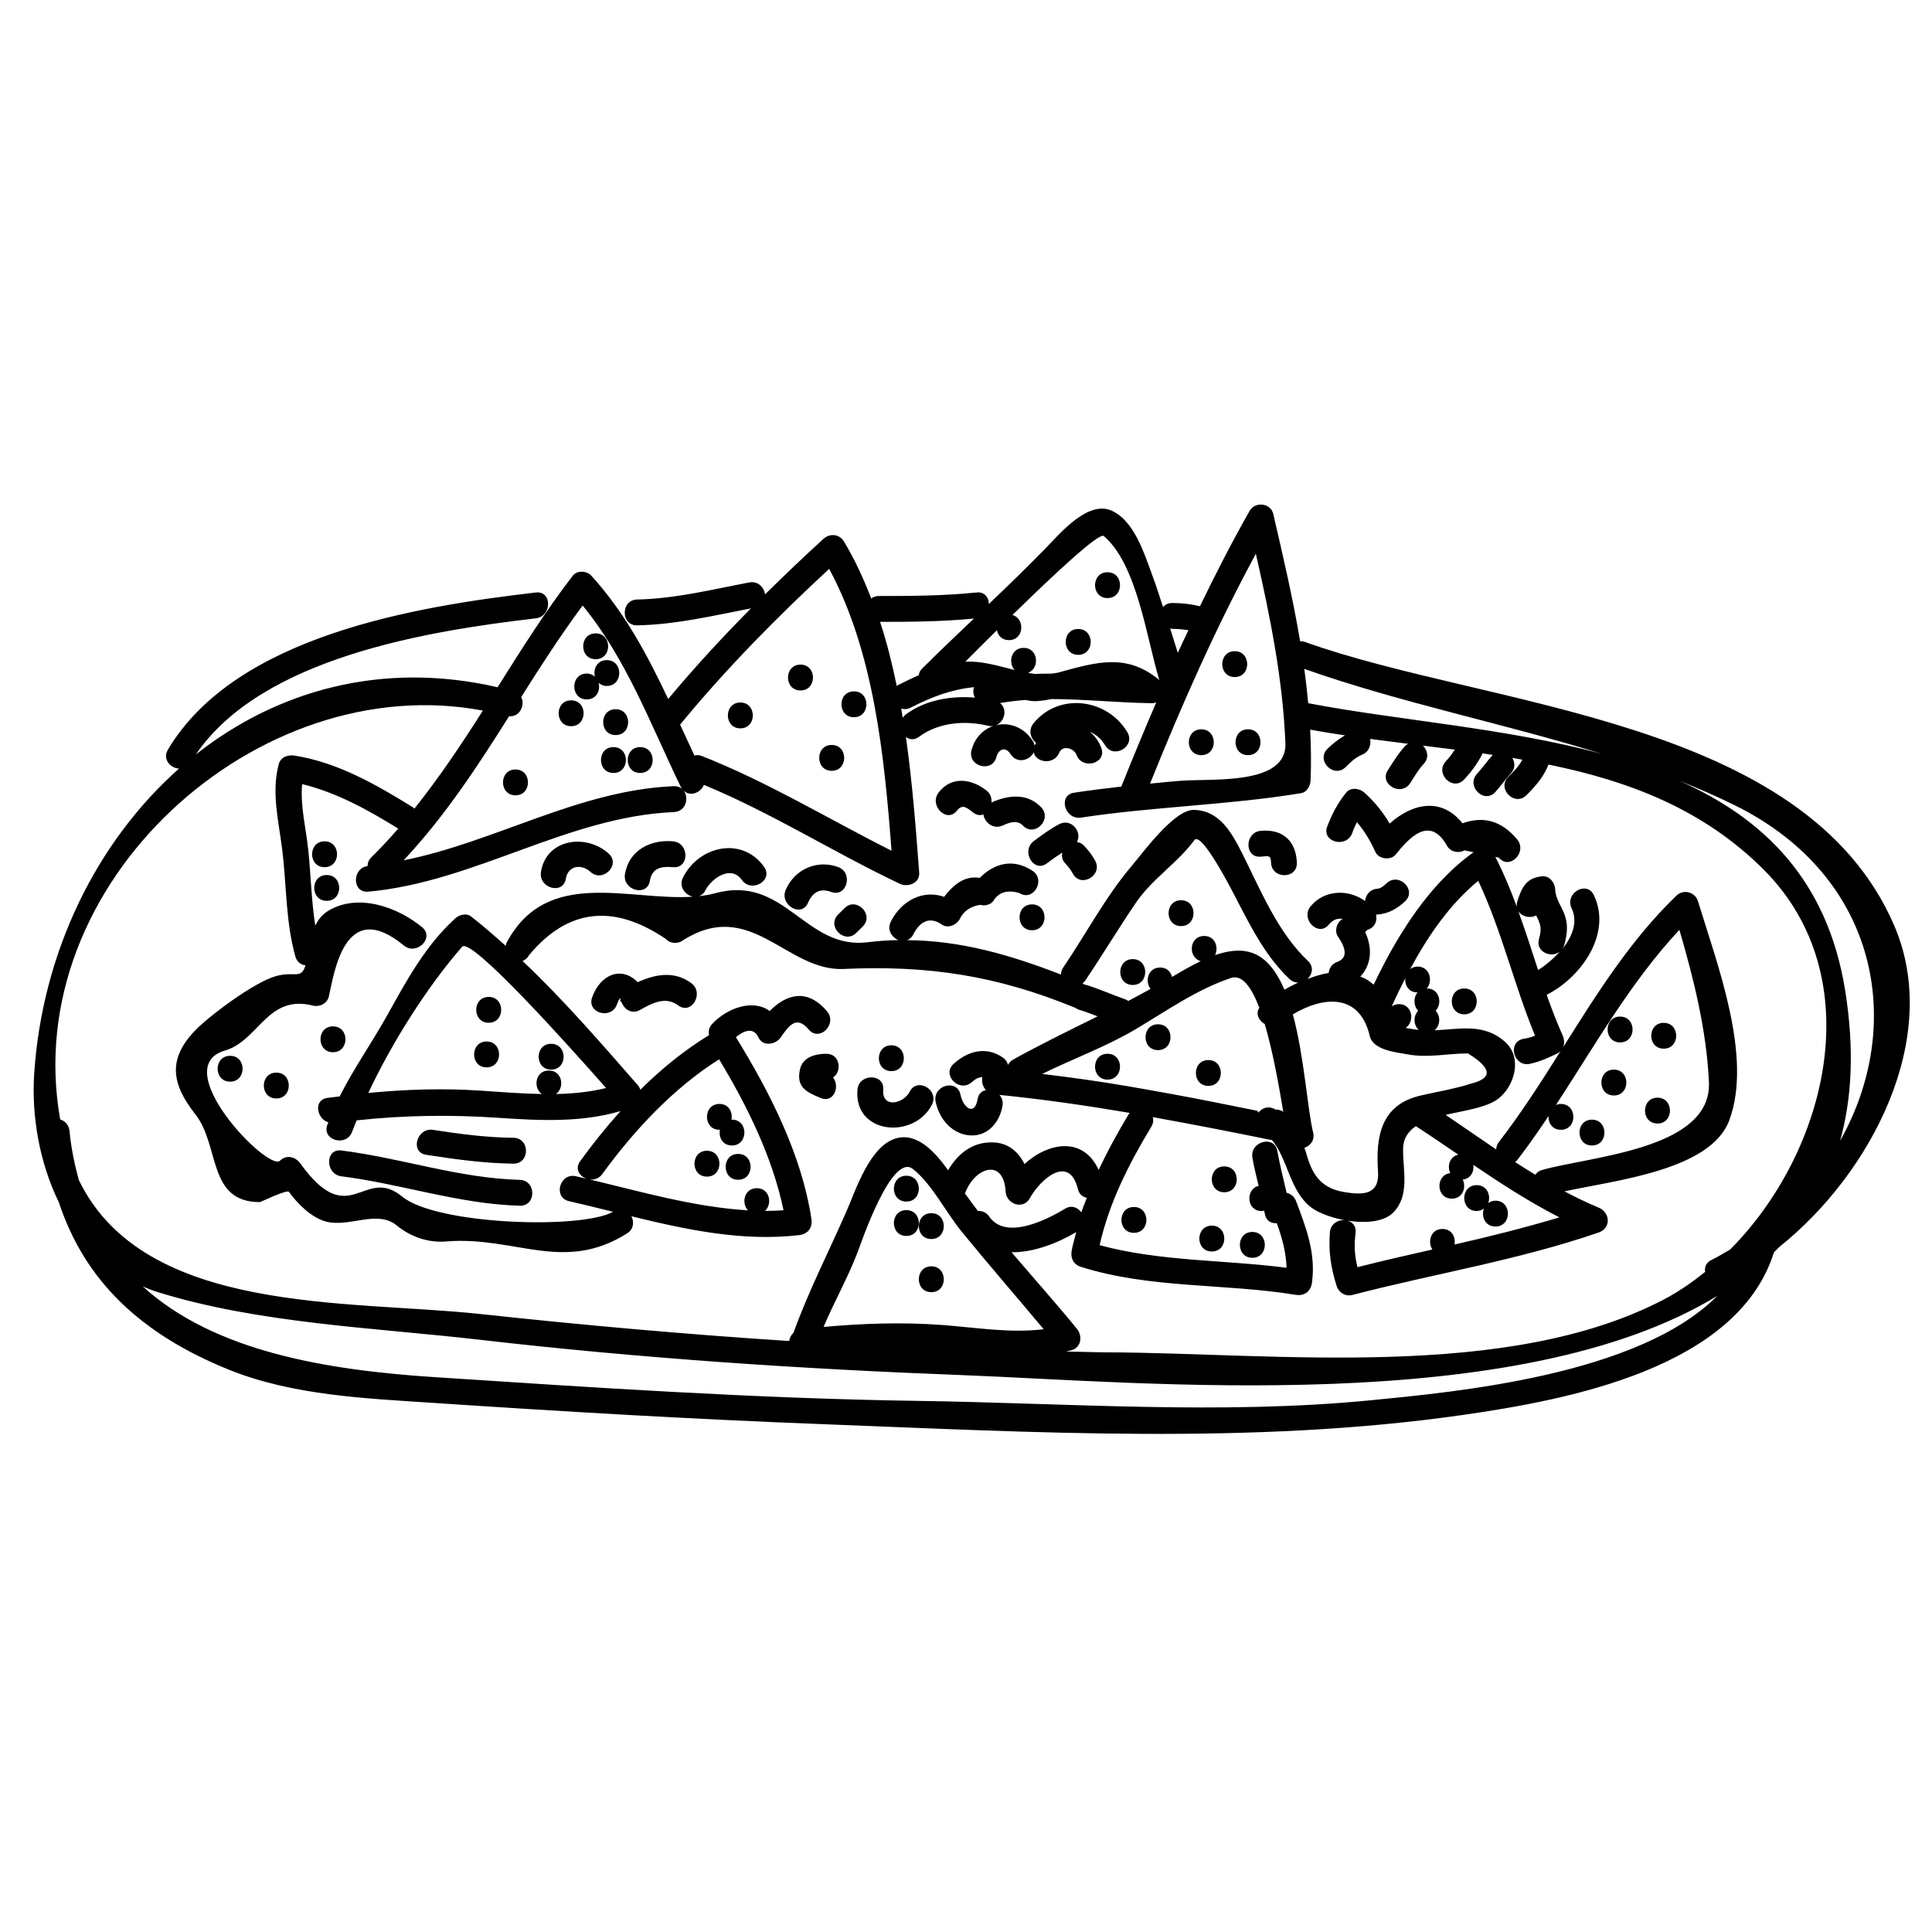 <?xml version="1.0" encoding="UTF-8"?>
<svg width="200px" height="200px" viewBox="0 0 200 200" version="1.1" xmlns="http://www.w3.org/2000/svg" xmlns:xlink="http://www.w3.org/1999/xlink">
    <!-- Generator: Sketch 42 (36781) - http://www.bohemiancoding.com/sketch -->
    <title>nachos</title>
    <desc>Created with Sketch.</desc>
    <defs></defs>
    <g id="Page-1" stroke="none" stroke-width="1" fill="none" fill-rule="evenodd">
        <g id="nachos" fill-rule="nonzero" fill="#000000">
            <g id="noun_107468_cc" transform="translate(3, 52)">
                <g id="Group">
                    <path d="M79.867,19.476 C81.59,19.476 81.59,16.801 79.867,16.801 C78.144,16.801 78.144,19.476 79.867,19.476 Z" id="Shape"></path>
                    <path d="M83.097,27.792 C84.82,27.792 84.82,25.117 83.097,25.117 C81.374,25.117 81.374,27.792 83.097,27.792 Z" id="Shape"></path>
                    <path d="M85.399,22.246 C87.122,22.246 87.122,19.57 85.399,19.57 C83.676,19.57 83.676,22.246 85.399,22.246 Z" id="Shape"></path>
                    <path d="M73.641,23.399 C75.363,23.399 75.363,20.723 73.641,20.723 C71.918,20.723 71.918,23.399 73.641,23.399 Z" id="Shape"></path>
                    <path d="M126.194,23.498 C124.471,23.498 124.471,26.173 126.194,26.173 C127.917,26.173 127.917,23.498 126.194,23.498 Z" id="Shape"></path>
                    <path d="M124.819,15.412 C123.096,15.412 123.096,18.088 124.819,18.088 C126.542,18.088 126.539,15.412 124.819,15.412 Z" id="Shape"></path>
                    <path d="M121.359,23.498 C119.637,23.498 119.637,26.173 121.359,26.173 C123.082,26.173 123.08,23.498 121.359,23.498 Z" id="Shape"></path>
                    <path d="M50.363,27.656 C48.64,27.656 48.64,30.331 50.363,30.331 C52.086,30.331 52.086,27.656 50.363,27.656 Z" id="Shape"></path>
                    <path d="M60.503,25.341 C58.78,25.341 58.78,28.017 60.503,28.017 C62.226,28.017 62.226,25.341 60.503,25.341 Z" id="Shape"></path>
                    <path d="M60.733,24.094 C62.456,24.094 62.456,21.419 60.733,21.419 C59.01,21.419 59.01,24.094 60.733,24.094 Z" id="Shape"></path>
                    <path d="M63.273,28.017 C64.996,28.017 64.996,25.341 63.273,25.341 C61.551,25.341 61.551,28.017 63.273,28.017 Z" id="Shape"></path>
                    <path d="M58.663,16.241 C60.386,16.241 60.386,13.566 58.663,13.566 C56.94,13.566 56.94,16.241 58.663,16.241 Z" id="Shape"></path>
                    <path d="M56.123,20.498 C54.4,20.498 54.4,23.174 56.123,23.174 C57.846,23.174 57.846,20.498 56.123,20.498 Z" id="Shape"></path>
                    <path d="M58.585,18.053 C58.374,17.863 58.105,17.726 57.741,17.726 C56.018,17.726 56.018,20.402 57.741,20.402 C58.77,20.402 59.17,19.452 58.97,18.684 C59.181,18.874 59.451,19.011 59.814,19.011 C61.537,19.011 61.537,16.335 59.814,16.335 C58.786,16.335 58.385,17.285 58.585,18.053 Z" id="Shape"></path>
                    <path d="M47.372,55.817 C45.649,55.817 45.649,58.493 47.372,58.493 C49.095,58.493 49.095,55.817 47.372,55.817 Z" id="Shape"></path>
                    <path d="M47.591,51.199 C45.868,51.199 45.868,53.875 47.591,53.875 C49.314,53.875 49.314,51.199 47.591,51.199 Z" id="Shape"></path>
                    <path d="M54.052,56.053 C52.329,56.053 52.329,58.728 54.052,58.728 C55.775,58.728 55.775,56.053 54.052,56.053 Z" id="Shape"></path>
                    <path d="M63.012,49.677 C61.342,47.951 59.12,48.885 58.294,51.258 C57.725,52.89 60.306,53.586 60.869,51.97 C60.925,51.836 60.982,51.699 61.035,51.568 C61.211,51.245 61.262,51.258 61.195,51.6 C61.241,51.667 61.302,51.699 61.353,51.756 C61.604,52.475 62.395,53.035 63.257,52.548 C64.534,51.831 65.889,51.105 67.211,52.082 C68.6,53.109 69.93,50.787 68.56,49.773 C66.805,48.473 64.825,48.85 63.012,49.677 Z" id="Shape"></path>
                    <path d="M83.241,59.536 C84.192,58.91 83.97,57.078 82.536,57.086 C81.427,57.094 80.108,57.407 79.819,58.68 C79.402,60.526 80.436,61.04 81.961,61.669 C83.3,62.22 83.978,60.492 83.241,59.536 Z" id="Shape"></path>
                    <path d="M93.472,62.359 C94.257,60.829 91.952,59.475 91.167,61.011 C90.507,62.298 88.274,62.739 88.434,60.813 C88.578,59.092 85.904,59.106 85.763,60.813 C85.375,65.444 91.623,65.971 93.472,62.359 Z" id="Shape"></path>
                    <path d="M103.836,41.623 C102.111,41.623 102.111,44.298 103.836,44.298 C105.562,44.298 105.562,41.623 103.836,41.623 Z" id="Shape"></path>
                    <path d="M89.273,58.884 C90.996,58.884 90.996,56.208 89.273,56.208 C87.55,56.208 87.55,58.884 89.273,58.884 Z" id="Shape"></path>
                    <path d="M122.089,60.411 C123.812,60.411 123.812,57.736 122.089,57.736 C120.366,57.736 120.368,60.411 122.089,60.411 Z" id="Shape"></path>
                    <path d="M111.652,59.761 C113.375,59.761 113.375,57.086 111.652,57.086 C109.927,57.086 109.927,59.761 111.652,59.761 Z" id="Shape"></path>
                    <path d="M116.877,56.708 C118.6,56.708 118.6,54.033 116.877,54.033 C115.154,54.033 115.154,56.708 116.877,56.708 Z" id="Shape"></path>
                    <path d="M114.262,47.287 C112.539,47.287 112.539,49.963 114.262,49.963 C115.985,49.963 115.985,47.287 114.262,47.287 Z" id="Shape"></path>
                    <path d="M119.263,43.868 C120.985,43.868 120.985,41.192 119.263,41.192 C117.54,41.192 117.542,43.868 119.263,43.868 Z" id="Shape"></path>
                    <path d="M127.522,34.005 C125.82,34.158 125.804,36.836 127.522,36.681 C128.315,36.611 128.55,36.491 128.58,37.307 C128.639,39.027 131.31,39.033 131.251,37.307 C131.168,35.051 129.785,33.804 127.522,34.005 Z" id="Shape"></path>
                    <path d="M66.674,35.094 C64.339,34.883 62.109,36.017 61.697,38.476 C61.414,40.162 63.987,40.887 64.273,39.188 C64.497,37.845 65.448,37.66 66.674,37.77 C68.392,37.925 68.376,35.249 66.674,35.094 Z" id="Shape"></path>
                    <path d="M83.762,37.756 C81.569,36.959 79.272,37.979 78.342,40.108 C77.658,41.674 79.958,43.036 80.647,41.46 C81.133,40.347 81.887,39.913 83.051,40.336 C84.675,40.927 85.367,38.342 83.762,37.756 Z" id="Shape"></path>
                    <path d="M84.424,42.013 C84.203,42.233 83.984,42.455 83.762,42.674 C82.541,43.894 84.43,45.786 85.65,44.566 C85.872,44.344 86.091,44.125 86.313,43.905 C87.534,42.688 85.645,40.796 84.424,42.013 Z" id="Shape"></path>
                    <path d="M53,38.257 C52.727,39.942 55.3,40.668 55.575,38.969 C55.794,37.615 57.162,37.385 58.123,38.257 C59.395,39.413 61.291,37.526 60.012,36.365 C57.723,34.283 53.561,34.784 53,38.257 Z" id="Shape"></path>
                    <path d="M104.782,31.573 C103.334,30.053 101.389,30.297 99.634,31.07 C99.672,30.62 99.538,30.147 99.097,29.812 C97.521,28.608 95.518,28.322 94.182,30.021 C93.127,31.359 95.005,33.267 96.071,31.913 C96.651,31.174 97.118,31.64 97.748,32.121 C98.122,32.405 98.486,32.429 98.798,32.309 C98.91,33.122 99.816,33.912 100.815,33.449 C101.51,33.13 102.308,32.847 102.893,33.465 C104.085,34.717 105.968,32.823 104.782,31.573 Z" id="Shape"></path>
                    <path d="M108.615,15.789 C110.341,15.789 110.341,13.113 108.615,13.113 C106.889,13.113 106.892,15.789 108.615,15.789 Z" id="Shape"></path>
                    <path d="M111.652,9.913 C113.375,9.913 113.375,7.238 111.652,7.238 C109.927,7.238 109.927,9.913 111.652,9.913 Z" id="Shape"></path>
                    <path d="M32.338,69.771 C38.551,70.558 44.513,72.645 50.812,72.816 C52.535,72.864 52.532,70.188 50.812,70.14 C44.537,69.974 38.541,67.882 32.338,67.095 C30.634,66.879 30.655,69.557 32.338,69.771 Z" id="Shape"></path>
                    <path d="M41.116,67.545 C44.118,68.008 47.115,68.428 50.158,68.46 C51.881,68.479 51.881,65.803 50.158,65.784 C47.353,65.755 44.594,65.394 41.826,64.963 C40.141,64.706 39.417,67.283 41.116,67.545 Z" id="Shape"></path>
                    <path d="M25.604,59.039 C23.881,59.039 23.881,61.714 25.604,61.714 C27.327,61.714 27.327,59.039 25.604,59.039 Z" id="Shape"></path>
                    <path d="M31.47,54.249 C29.747,54.249 29.747,56.925 31.47,56.925 C33.193,56.925 33.193,54.249 31.47,54.249 Z" id="Shape"></path>
                    <path d="M20.822,57.297 C19.099,57.297 19.099,59.973 20.822,59.973 C22.545,59.973 22.545,57.297 20.822,57.297 Z" id="Shape"></path>
                    <path d="M30.599,37.77 C32.322,37.77 32.322,35.094 30.599,35.094 C28.876,35.094 28.876,37.77 30.599,37.77 Z" id="Shape"></path>
                    <path d="M30.821,38.581 C29.098,38.581 29.098,41.256 30.821,41.256 C32.544,41.256 32.544,38.581 30.821,38.581 Z" id="Shape"></path>
                    <path d="M148.579,53.002 C150.302,53.002 150.302,50.327 148.579,50.327 C146.856,50.327 146.859,53.002 148.579,53.002 Z" id="Shape"></path>
                    <path d="M149.867,73.362 C150.179,73.362 150.417,73.252 150.615,73.107 C150.321,73.894 150.714,74.97 151.806,74.97 C153.529,74.97 153.529,72.294 151.806,72.294 C151.494,72.294 151.256,72.404 151.058,72.548 C151.352,71.762 150.959,70.686 149.867,70.686 C148.147,70.686 148.147,73.362 149.867,73.362 Z" id="Shape"></path>
                    <path d="M164.067,61.404 C165.79,61.404 165.79,58.728 164.067,58.728 C162.344,58.728 162.344,61.404 164.067,61.404 Z" id="Shape"></path>
                    <path d="M168.582,64.307 C170.304,64.307 170.304,61.632 168.582,61.632 C166.859,61.632 166.861,64.307 168.582,64.307 Z" id="Shape"></path>
                    <path d="M161.799,66.582 C163.522,66.582 163.522,63.906 161.799,63.906 C160.076,63.906 160.079,66.582 161.799,66.582 Z" id="Shape"></path>
                    <path d="M169.228,56.558 C170.951,56.558 170.951,53.883 169.228,53.883 C167.505,53.883 167.505,56.558 169.228,56.558 Z" id="Shape"></path>
                    <path d="M164.711,55.911 C166.434,55.911 166.434,53.235 164.711,53.235 C162.988,53.235 162.991,55.911 164.711,55.911 Z" id="Shape"></path>
                    <path d="M114.382,72.947 C112.659,72.947 112.659,75.623 114.382,75.623 C116.105,75.623 116.105,72.947 114.382,72.947 Z" id="Shape"></path>
                    <path d="M122.449,74.879 C120.726,74.879 120.726,77.554 122.449,77.554 C124.172,77.554 124.17,74.879 122.449,74.879 Z" id="Shape"></path>
                    <path d="M123.737,68.746 C122.014,68.746 122.014,71.422 123.737,71.422 C125.46,71.422 125.46,68.746 123.737,68.746 Z" id="Shape"></path>
                    <path d="M126.643,78.207 C128.366,78.207 128.366,75.532 126.643,75.532 C124.92,75.532 124.923,78.207 126.643,78.207 Z" id="Shape"></path>
                    <path d="M93.41,79.09 C91.687,79.09 91.687,81.766 93.41,81.766 C95.133,81.766 95.133,79.09 93.41,79.09 Z" id="Shape"></path>
                    <path d="M90.827,73.271 C89.104,73.271 89.104,75.946 90.827,75.946 C92.55,75.946 92.55,73.271 90.827,73.271 Z" id="Shape"></path>
                    <path d="M90.827,72.388 C92.55,72.388 92.55,69.712 90.827,69.712 C89.104,69.712 89.104,72.388 90.827,72.388 Z" id="Shape"></path>
                    <path d="M93.41,76.265 C95.133,76.265 95.133,73.589 93.41,73.589 C91.687,73.589 91.687,76.265 93.41,76.265 Z" id="Shape"></path>
                    <path d="M71.477,64.955 C71.496,64.955 71.506,64.947 71.525,64.944 C71.375,65.696 71.776,66.579 72.767,66.579 C74.49,66.579 74.49,63.903 72.767,63.903 C72.748,63.903 72.738,63.911 72.719,63.914 C72.869,63.162 72.468,62.279 71.477,62.279 C69.754,62.279 69.754,64.955 71.477,64.955 Z" id="Shape"></path>
                    <path d="M73.411,70.129 C75.134,70.129 75.134,67.454 73.411,67.454 C71.688,67.454 71.688,70.129 73.411,70.129 Z" id="Shape"></path>
                    <path d="M70.184,69.803 C71.907,69.803 71.907,67.127 70.184,67.127 C68.461,67.127 68.461,69.803 70.184,69.803 Z" id="Shape"></path>
                    <path d="M109.197,35.525 C108.973,35.295 108.725,35.201 108.476,35.164 C109.072,34.184 107.926,32.641 106.638,33.323 C105.703,33.815 104.867,34.431 104.023,35.062 C102.661,36.081 103.991,38.407 105.375,37.371 C105.896,36.981 106.43,36.606 106.972,36.253 C106.884,36.635 106.948,37.053 107.306,37.419 C107.621,37.743 107.848,38.048 108.065,38.447 C108.893,39.959 111.198,38.61 110.37,37.096 C110.052,36.51 109.662,36.004 109.197,35.525 Z" id="Shape"></path>
                    <path d="M193.095,43.828 C183.832,22.27 151.066,21.261 132.122,14.465 C131.93,14.395 131.751,14.376 131.59,14.39 C130.845,9.967 129.822,5.579 128.807,1.199 C128.542,0.059 126.924,-0.102 126.365,0.878 C124.509,4.139 122.831,7.436 121.218,10.756 C120.28,10.529 119.337,10.427 118.368,10.422 C117.935,10.422 117.612,10.588 117.398,10.842 C117.037,9.745 116.693,8.645 116.289,7.559 C115.467,5.354 114.441,1.959 112.117,0.88 C109.689,-0.249 106.831,3.112 105.418,4.573 C103.449,6.609 101.411,8.573 99.365,10.529 C99.362,9.863 98.94,9.244 98.088,9.333 C94.717,9.681 91.332,9.699 87.948,9.699 C87.632,9.699 87.392,9.809 87.194,9.956 C86.39,7.901 85.485,5.903 84.355,4.04 C83.893,3.278 82.899,3.187 82.258,3.77 C80.193,5.651 78.184,7.575 76.202,9.525 C76.093,8.811 75.481,8.121 74.562,8.295 C70.708,9.022 66.904,9.98 62.964,10.061 C61.243,10.095 61.241,12.771 62.964,12.736 C66.962,12.656 70.833,11.736 74.741,10.978 C71.76,13.983 68.894,17.095 66.169,20.359 C64.011,15.795 61.647,11.356 58.198,7.578 C57.752,7.088 56.742,7.018 56.31,7.578 C53.467,11.262 50.986,15.206 48.51,19.144 C36.583,16.389 25.676,19.463 17.275,26.104 C24.119,16.049 41.359,13.306 52.463,12.011 C54.154,11.813 54.173,9.137 52.463,9.335 C40.06,10.78 21.418,13.798 14.385,25.598 C13.789,26.599 14.641,27.514 15.531,27.565 C6.98,35.15 1.381,46.57 0.542,59.106 C0.248,63.502 1.077,68.334 3.091,72.463 C5.802,80.658 11.649,86.122 20.641,89.769 C27.297,92.466 34.852,92.76 41.914,93.231 C55.276,94.12 68.637,94.914 82.02,95.423 C103.879,96.257 126.651,97.593 148.355,94.486 C159.168,92.937 176.852,89.686 180.634,77.653 C180.818,77.472 181,77.282 181.182,77.094 C190.763,69.442 198.059,55.37 193.095,43.828 Z M162.822,26.037 C152.869,23.348 141.682,22.567 132.424,20.795 C132.317,19.607 132.181,18.425 132.02,17.245 C142.118,20.801 152.648,22.874 162.822,26.037 Z M176.114,77.34 C175.473,77.707 174.859,78.1 174.18,78.427 C173.603,78.705 173.432,79.195 173.518,79.666 C172.174,80.739 170.78,81.712 169.311,82.486 C153.112,91 129.127,88.059 111.516,87.992 C110.124,87.987 108.73,87.925 107.338,87.909 C107.52,87.867 107.704,87.84 107.888,87.789 C108.936,87.511 109.093,86.301 108.479,85.552 C106.291,82.879 103.97,80.278 101.715,77.632 C104.007,77.661 106.486,76.685 108.412,75.548 C108.252,76.193 108.051,76.824 107.937,77.49 C107.806,78.229 108.121,78.898 108.869,79.136 C116.076,81.418 123.732,80.835 131.128,82.039 C132.063,82.191 132.699,81.667 132.819,80.749 C133.217,77.712 132.226,75.128 131.158,72.318 C130.973,71.829 130.594,71.577 130.188,71.478 C129.859,70.038 129.488,68.607 129.229,67.149 C128.927,65.452 126.352,66.175 126.651,67.86 C126.825,68.834 127.057,69.798 127.292,70.758 C125.919,71.087 126.013,73.37 127.613,73.37 C127.706,73.37 127.776,73.335 127.859,73.319 C127.883,73.439 127.917,73.557 127.939,73.677 C128.07,74.403 128.615,74.665 129.173,74.622 C129.723,76.131 130.132,77.637 130.183,79.24 C123.74,78.405 117.115,78.603 110.832,76.899 C111.831,72.481 113.84,68.521 116.185,64.634 C116.396,64.283 116.42,63.943 116.335,63.646 C120.459,64.385 124.573,65.19 128.684,66.03 C130.303,67.925 130.508,71.344 132.784,73.03 C134.51,74.306 139.454,75.315 141.223,73.528 C142.964,71.762 142.23,69.217 142.246,66.978 C142.254,65.864 142.772,65.118 143.568,64.58 C145.051,65.543 146.509,66.536 147.962,67.529 C147.065,67.727 146.79,68.725 147.132,69.442 C145.59,69.618 145.633,72.083 147.294,72.083 C148.443,72.083 148.806,70.905 148.424,70.111 C149.258,70.017 149.618,69.273 149.517,68.586 C152.405,70.542 155.322,72.431 158.431,74.023 C154.843,75.093 151.218,76.005 147.57,76.832 C147.706,76.086 147.302,75.221 146.322,75.221 C145.096,75.221 144.759,76.567 145.278,77.348 C142.687,77.929 140.101,78.528 137.526,79.176 C137.224,78.02 137.157,76.827 137.339,75.591 C137.459,73.867 134.788,73.878 134.668,75.591 C134.526,77.611 134.753,79.155 135.367,81.116 C135.586,81.819 136.289,82.24 137.01,82.052 C145.497,79.845 154.178,78.451 162.486,75.591 C163.813,75.133 163.693,73.509 162.486,73.008 C161.273,72.508 160.103,71.933 158.957,71.328 C164.377,70.164 174.084,69.121 176.008,63.989 C178.481,57.391 174.701,47.656 172.778,41.307 C172.484,40.336 171.279,40.009 170.545,40.716 C165.798,45.286 162.325,50.843 158.832,56.387 C158.962,56.01 158.936,55.571 158.773,55.205 C158.153,53.821 157.613,52.408 157.111,50.985 C160.696,49.168 163.899,44.649 161.997,40.668 C161.254,39.11 158.949,40.47 159.692,42.019 C160.373,43.445 159.756,44.978 158.711,46.265 C158.786,46.153 158.866,46.043 158.909,45.893 C159.222,44.847 159.358,43.787 158.986,42.739 C158.653,41.789 158.03,41.096 157.99,40.05 C157.963,39.373 157.4,38.642 156.654,38.712 C155.004,38.864 154.533,39.854 154.074,41.307 C154.013,41.51 153.997,41.698 154.018,41.866 C153.372,40.111 152.658,38.383 151.798,36.708 C151.921,36.734 152.041,36.761 152.164,36.785 C153.27,38.112 155.148,36.207 154.053,34.893 C152.407,32.919 150.529,32.467 148.395,33.227 C146.255,30.54 143.274,31.102 140.857,33.256 C140.16,32.071 139.332,31.038 138.242,30.051 C137.745,29.601 136.826,29.462 136.353,30.051 C135.482,31.129 134.895,32.255 134.398,33.548 C133.778,35.161 136.358,35.851 136.975,34.259 C137.109,33.861 137.277,33.483 137.475,33.117 C138.252,34.037 138.861,35.033 139.38,36.197 C139.711,36.94 140.969,37.096 141.477,36.467 C142.817,34.808 144.987,32.328 146.79,35.549 C147.158,36.205 147.981,36.365 148.617,36.028 C148.927,36.092 149.234,36.159 149.546,36.226 C144.954,39.485 141.637,44.81 139.206,49.928 C139.016,49.781 138.824,49.636 138.642,49.503 C138.386,49.315 138.103,49.214 137.822,49.088 C138.971,47.889 139.099,46.137 138.324,44.496 C138.439,44.368 138.527,44.269 138.538,44.266 C139.315,44.042 139.604,43.333 139.444,42.666 C139.486,42.666 139.516,42.685 139.561,42.68 C140.731,42.581 141.583,42.104 142.441,41.315 C143.715,40.146 141.818,38.259 140.552,39.423 C140.258,39.694 139.978,39.969 139.561,40.004 C138.787,40.068 138.381,40.662 138.308,41.272 C136.602,40.031 134.107,40.082 132.677,41.818 C131.59,43.137 133.471,45.042 134.566,43.71 C134.996,43.188 135.506,43.033 136,43.124 C135.998,43.124 135.995,43.129 135.99,43.132 C135.375,43.44 135.111,44.392 135.509,44.962 C136.091,45.797 136.748,47.1 135.437,47.574 C134.865,47.78 134.595,48.242 134.542,48.721 C133.81,48.839 133.073,49.067 132.346,49.347 C132.848,48.879 133.043,48.09 132.4,47.477 C129.269,44.507 127.565,40.282 125.657,36.475 C124.541,34.251 123.261,31.862 120.555,31.843 C118.541,31.83 115.32,36.266 114.171,37.617 C111.428,40.855 109.419,44.684 107.044,48.189 C106.879,48.432 106.836,48.665 106.839,48.89 C101.574,46.843 96.442,45.363 90.907,45.326 C91.148,45.227 91.375,45.061 91.53,44.751 C92.176,43.461 93.194,42.803 94.482,43.702 C95.101,44.135 95.935,43.795 96.309,43.223 C96.715,42.337 97.444,41.818 98.496,41.663 C98.897,41.821 99.522,41.65 99.795,41.32 C100.345,40.371 101.256,40.079 102.522,40.443 C103.97,41.387 105.308,39.07 103.868,38.134 C101.873,36.833 99.952,37.352 98.419,38.878 C96.843,38.623 95.692,39.595 94.733,40.842 C92.561,40.066 90.306,41.227 89.219,43.402 C88.789,44.261 89.323,45.042 90.01,45.315 C88.96,45.339 87.9,45.406 86.818,45.54 C80.337,46.356 78.248,38.482 71.044,40.467 C70.502,40.617 69.93,40.705 69.351,40.769 C69.612,40.678 69.853,40.504 70.018,40.175 C70.659,38.907 72.676,37.51 73.793,39.089 C74.781,40.483 77.097,39.148 76.098,37.738 C73.844,34.559 69.367,35.546 67.71,38.824 C67.227,39.779 67.937,40.665 68.731,40.825 C62.138,41.286 53.614,37.748 49.453,45.572 C49.391,45.687 49.378,45.8 49.351,45.912 C48.178,44.868 47.003,43.825 45.75,42.862 C45.264,42.49 44.535,42.704 44.131,43.07 C41.046,45.874 39.123,49.444 37.111,53.053 C35.49,55.967 33.631,58.584 32.162,61.5 C31.74,61.557 31.32,61.594 30.895,61.653 C29.421,61.856 29.776,63.818 30.994,64.184 C30.96,64.272 30.917,64.35 30.882,64.438 C30.294,66.062 32.875,66.758 33.457,65.15 C33.596,64.767 33.767,64.371 33.922,63.978 C38.872,63.446 43.643,63.379 48.673,63.721 C52.882,64.005 57.172,64.216 61.235,63.02 C59.742,64.687 58.345,66.429 57.058,68.206 C56.473,69.008 57.001,69.774 57.736,70.03 C57.362,69.942 56.988,69.849 56.617,69.763 C54.939,69.383 54.226,71.962 55.906,72.345 C57.418,72.687 58.938,73.067 60.461,73.445 C57.178,75.288 42.187,74.79 38.642,71.877 C34.635,68.583 33.217,75.577 28.08,68.428 C27.58,67.732 26.638,67.507 25.983,68.155 C24.784,69.34 14.251,58.493 20.288,56.751 C23.779,55.748 24.663,50.897 29.397,52.101 C30.078,52.272 30.874,51.887 31.04,51.164 C31.603,48.713 32.667,40.815 38.805,45.877 C40.125,46.963 42.024,45.082 40.694,43.985 C38.188,41.917 34.133,40.435 31.034,42.254 C30.329,42.669 29.926,43.22 29.64,43.825 C29.229,41.243 29.186,38.621 28.913,36.004 C28.676,33.724 28.072,31.453 28.275,29.17 C31.854,30.04 35.089,31.841 38.225,33.775 C37.336,34.794 36.417,35.795 35.442,36.75 C35.156,37.029 35.052,37.347 35.055,37.652 C33.43,37.877 33.433,40.459 35.121,40.306 C46.146,39.306 55.727,32.536 66.765,32.065 C68.015,32.012 68.346,30.588 67.775,29.842 C68.429,30.505 69.535,30.075 69.869,29.25 C76.878,32.146 83.3,36.239 90.146,39.488 C90.982,39.884 92.238,39.431 92.155,38.332 C91.816,33.821 91.452,29.036 90.777,24.284 C91.14,24.571 91.629,24.646 92.133,24.274 C94.161,22.77 96.912,22.553 99.324,23.137 C99.503,23.182 99.669,23.177 99.827,23.155 C98.804,23.5 97.919,24.33 97.569,25.665 C97.129,27.335 99.706,28.044 100.145,26.377 C100.369,25.513 101.098,25.256 101.619,26.072 C102.276,27.107 103.62,26.714 104.012,25.876 C104.207,26.949 106.109,27.241 106.654,25.917 C106.996,25.092 108.182,25.456 108.433,26.133 C109.024,27.739 111.607,27.043 111.006,25.422 C110.744,24.71 110.317,24.169 109.822,23.749 C110.434,24.022 110.992,24.472 111.396,25.146 C112.275,26.628 114.583,25.282 113.701,23.795 C111.639,20.319 106.633,19.639 103.994,22.869 C103.406,23.586 103.7,24.458 104.258,24.911 C104.21,25.007 104.143,25.076 104.098,25.178 C104.066,25.028 104.023,24.876 103.924,24.718 C102.992,23.252 101.467,22.749 100.118,23.067 C101.015,22.711 101.317,21.373 100.518,20.782 C101.408,20.632 102.3,20.52 103.198,20.461 C103.553,20.544 103.914,20.6 104.282,20.581 C104.795,20.557 105.321,20.474 105.853,20.367 C109.312,20.373 112.795,20.753 116.241,20.795 C116.412,20.798 116.554,20.755 116.693,20.71 C115.461,23.583 114.257,26.484 113.079,29.427 C111.449,29.612 109.817,29.815 108.193,30.059 C106.491,30.315 107.218,32.892 108.903,32.638 C116.468,31.495 124.135,31.348 131.686,30.109 C132.285,30.013 132.64,29.368 132.667,28.82 C132.747,27.046 132.715,25.288 132.627,23.533 C133.815,23.747 135.017,23.945 136.228,24.124 C135.584,24.512 134.988,24.953 134.419,25.515 C133.19,26.727 135.079,28.619 136.308,27.407 C136.815,26.907 137.307,26.406 137.983,26.136 C138.725,25.842 138.952,25.117 138.832,24.493 C140.141,24.667 141.45,24.833 142.767,24.996 C142.673,25.055 142.58,25.101 142.489,25.194 C141.77,25.962 141.241,26.845 140.672,27.723 C139.73,29.176 142.045,30.513 142.978,29.074 C143.421,28.392 143.817,27.683 144.375,27.086 C144.968,26.452 144.781,25.66 144.303,25.189 C145.403,25.323 146.504,25.462 147.604,25.601 C147.327,26.024 147.03,26.43 146.675,26.808 C145.497,28.062 147.383,29.96 148.563,28.699 C149.282,27.937 149.894,27.091 150.393,26.171 C150.428,26.107 150.428,26.045 150.449,25.983 C150.815,26.034 151.173,26.096 151.539,26.149 C151.531,26.155 151.523,26.157 151.518,26.163 C150.946,26.784 150.476,27.482 149.904,28.103 C148.734,29.366 150.62,31.263 151.793,29.994 C152.364,29.376 152.835,28.675 153.406,28.054 C153.884,27.535 153.836,26.923 153.55,26.452 C153.898,26.508 154.242,26.577 154.59,26.639 C154.248,27.329 153.671,27.883 153.134,28.424 C151.916,29.646 153.804,31.538 155.022,30.315 C155.981,29.349 156.799,28.429 157.298,27.147 C165.52,28.828 173.283,31.709 179.614,38.061 C190.662,49.16 186.201,67.184 176.114,77.34 Z M103.598,72.051 C104.731,70.014 107.693,67.459 108.58,71.087 C108.717,71.639 109.088,71.911 109.51,71.994 C109.323,72.497 109.104,72.99 108.938,73.501 C108.575,72.998 107.934,72.714 107.25,73.129 C105.34,74.29 101.103,76.417 99.402,73.934 C99.097,73.49 98.662,73.338 98.235,73.356 C97.767,72.754 97.324,72.139 96.875,71.523 C96.899,71.478 96.934,71.454 96.952,71.403 C97.959,68.837 100.903,67.842 101.106,71.374 C101.184,72.65 102.92,73.271 103.598,72.051 Z M96.525,75.467 C99.314,78.884 102.209,82.215 105.041,85.6 C101.544,86.031 98.013,85.421 94.492,85.159 C90.427,84.859 86.318,84.996 82.255,85.365 C83.353,82.759 84.758,80.305 85.771,77.653 C86.139,76.688 89.31,67.28 91.506,69.014 C93.48,70.574 94.909,73.487 96.525,75.467 Z M113.535,51.467 C112.144,50.985 110.808,50.372 109.4,49.944 C109.355,49.931 109.323,49.941 109.28,49.933 C109.211,49.883 109.144,49.829 109.061,49.789 C109.155,49.709 109.253,49.639 109.334,49.521 C111.129,46.872 112.771,44.122 114.572,41.476 C116.297,38.939 118.899,37.35 120.633,34.976 C121.408,33.917 124.869,40.828 125.203,41.473 C126.707,44.355 128.118,47.097 130.495,49.356 C130.773,49.62 131.085,49.714 131.385,49.714 C130.893,49.944 130.418,50.196 129.963,50.455 C129.173,48.604 128.12,47.172 126.643,46.648 C125.436,46.217 124.1,46.418 122.781,46.875 C123.171,46.083 122.81,44.892 121.656,44.892 C120.072,44.892 119.962,47.132 121.295,47.496 C120.23,48.01 119.217,48.609 118.328,49.136 C118.199,48.609 117.801,48.157 117.096,48.157 C115.825,48.157 115.499,49.607 116.105,50.372 C115.336,50.79 114.572,51.218 113.797,51.619 C113.706,51.566 113.64,51.504 113.535,51.467 Z M138.797,55.247 C139.147,56.746 141.642,56.946 142.745,57.152 C144.794,57.538 146.896,57.048 148.961,57.051 C151.403,58.554 151.542,59.587 149.381,60.147 C148.801,60.336 148.213,60.5 147.62,60.633 C146.416,60.933 145.187,61.139 143.977,61.431 C140.007,62.391 139.396,65.565 139.652,69.246 C139.818,71.663 138.191,71.767 136.033,71.379 C133.62,70.946 132.782,69.434 132.194,67.296 C132.146,67.127 132.084,66.986 132.034,66.822 C132.64,66.616 133.126,66.046 132.937,65.246 C132.328,62.718 132.018,57.364 130.834,53.008 C134.029,51.097 137.763,50.816 138.797,55.247 Z M150.03,39.185 C152.455,44.341 153.737,49.95 155.907,55.218 C155.511,55.37 155.1,55.483 154.675,55.544 C152.992,55.916 153.708,58.496 155.386,58.126 C156.427,57.896 157.333,57.487 158.284,57.019 C158.401,56.962 158.476,56.871 158.562,56.789 C156.529,60.013 154.48,63.226 152.156,66.231 C151.969,66.474 151.902,66.731 151.881,66.986 C150.134,65.806 148.4,64.593 146.651,63.411 C148.7,62.94 150.941,62.654 152.143,61.706 C153.77,60.425 154.632,57.522 152.832,55.881 C150.623,53.875 148.093,54.552 145.499,54.656 C146.108,54.174 146.151,53.176 145.614,52.631 C146.333,51.903 146.039,50.324 144.711,50.324 C144.706,50.324 144.703,50.327 144.698,50.327 C145.355,49.578 145.037,48.06 143.742,48.06 C143.418,48.06 143.173,48.176 142.972,48.331 C144.818,44.89 147.121,41.551 150.03,39.185 Z M156.021,42.763 C156.475,43.672 156.638,44.106 156.321,45.168 C155.912,46.538 157.592,47.234 158.471,46.506 C157.795,47.271 156.994,47.94 156.224,48.414 C155.557,46.383 154.905,44.344 154.181,42.337 C154.552,42.896 155.404,43.097 156.021,42.763 Z M170.849,44.256 C172.351,49.396 173.665,54.685 173.908,60.021 C174.226,67.004 161.652,67.684 156.614,69.121 C156.294,69.212 156.088,69.396 155.933,69.608 C155.231,69.182 154.536,68.743 153.844,68.294 C153.911,68.238 153.983,68.203 154.042,68.125 C155.188,66.643 156.256,65.097 157.304,63.534 C157.263,64.232 157.686,64.957 158.583,64.957 C160.306,64.957 160.306,62.282 158.583,62.282 C158.388,62.282 158.222,62.327 158.073,62.386 C162.13,56.178 165.803,49.663 170.849,44.256 Z M143.739,50.739 C143.744,50.739 143.747,50.736 143.752,50.736 C143.296,51.255 143.32,52.136 143.808,52.633 C143.293,53.158 143.309,54.105 143.857,54.605 C143.723,54.592 143.589,54.592 143.459,54.57 C143.055,54.506 142.761,54.455 142.513,54.405 C143.469,53.789 143.248,51.946 141.813,51.946 C141.533,51.946 141.311,52.034 141.121,52.157 C141.113,52.141 141.108,52.125 141.1,52.111 C141.527,51.175 141.979,50.228 142.47,49.27 C142.409,49.984 142.823,50.739 143.739,50.739 Z M114.521,54.568 C117.751,52.657 120.844,50.445 124.431,49.24 C125.601,48.85 126.568,50.222 127.364,52.326 C126.956,52.936 127.303,53.661 127.925,54.006 C128.788,56.917 129.416,60.524 129.843,63.092 C129.59,62.919 129.306,62.849 129.021,62.86 C128.986,62.841 128.964,62.814 128.93,62.798 C128.257,62.45 127.634,62.721 127.26,63.181 C127.236,63.119 127.209,63.058 127.188,62.996 C125.708,62.694 124.228,62.397 122.746,62.105 C119.773,61.511 116.789,60.971 113.797,60.454 C110.84,59.94 107.862,59.534 104.883,59.173 C108.081,57.599 111.449,56.379 114.521,54.568 Z M71.442,57.658 C74.348,62.485 76.961,67.759 78.112,73.289 C77.471,73.327 76.833,73.356 76.192,73.351 C76.972,72.647 76.702,71.002 75.345,71.002 C74.028,71.002 73.726,72.554 74.421,73.292 C68.888,72.963 63.442,71.384 58.046,70.095 C58.511,70.151 59.005,70.012 59.347,69.541 C62.622,65.035 66.687,60.663 71.442,57.658 Z M53.817,58.819 C52.402,58.819 52.169,60.609 53.083,61.252 C50.994,61.217 48.894,61.048 46.832,60.909 C42.873,60.639 39.016,60.767 35.127,61.142 C37.638,55.78 41.303,50.067 44.839,46.008 C45.758,44.951 55.863,56.232 59.742,60.633 C58.043,61.046 56.304,61.219 54.552,61.254 C55.468,60.615 55.236,58.819 53.817,58.819 Z M97.831,19.128 C97.708,19.476 97.748,19.872 97.919,20.22 C95.411,20.006 92.775,20.469 90.766,21.959 C90.627,22.064 90.533,22.184 90.448,22.31 C90.395,21.991 90.352,21.673 90.298,21.357 C90.59,21.438 90.915,21.435 91.255,21.264 C93.517,20.118 95.384,19.401 97.831,19.128 Z M130.065,24.943 C130.244,29.352 122.407,28.563 119.1,28.833 C118.082,28.916 117.067,29.023 116.052,29.122 C119.345,20.932 122.829,13.052 127.006,5.325 C128.478,11.797 129.795,18.275 130.065,24.943 Z M118.368,13.1 C118.939,13.1 119.482,13.154 120.024,13.242 C119.658,14.021 119.281,14.796 118.923,15.58 C118.662,14.738 118.4,13.895 118.135,13.055 C118.213,13.065 118.277,13.1 118.368,13.1 Z M111.262,3.489 C114.719,6.43 115.686,14.045 117.011,18.395 C113.666,15.621 110.61,16.501 106.596,17.611 C106.347,17.678 106.099,17.7 105.853,17.732 C105.279,17.732 104.704,17.742 104.133,17.764 C103.895,17.737 103.657,17.692 103.419,17.651 C104.656,17.215 104.512,15.069 102.963,15.069 C101.646,15.069 101.344,16.621 102.036,17.36 C100.34,16.937 98.63,16.399 96.923,16.504 C97.866,15.556 98.985,14.438 100.198,13.242 C100.313,13.79 100.713,14.267 101.44,14.267 C103.027,14.267 103.136,12.03 101.806,11.666 C106.123,7.444 110.787,3.085 111.262,3.489 Z M97.823,12.03 C96.028,13.745 94.225,15.452 92.459,17.207 C92.243,17.421 92.152,17.654 92.109,17.89 C91.359,18.229 90.619,18.591 89.903,18.952 C89.871,18.968 89.858,18.992 89.831,19.008 C89.366,16.752 88.816,14.529 88.105,12.375 C91.351,12.375 94.594,12.348 97.823,12.03 Z M82.835,6.89 C87.488,15.516 88.551,26.339 89.291,36.065 C82.741,32.774 76.475,28.945 69.634,26.254 C69.351,26.141 69.107,26.157 68.888,26.216 C68.389,25.151 67.895,24.084 67.403,23.013 C72.15,17.242 77.356,11.955 82.835,6.89 Z M67.494,29.494 C67.545,29.601 67.617,29.66 67.681,29.737 C67.467,29.513 67.157,29.366 66.743,29.384 C56.9,29.802 48.296,35.153 38.781,37.061 C43.031,32.528 46.41,27.375 49.701,22.144 C50.804,22.246 51.389,20.996 50.951,20.164 C52.979,16.942 55.046,13.745 57.314,10.684 C61.868,16.225 64.382,23.088 67.494,29.494 Z M46.984,21.561 C44.77,25.058 42.473,28.488 39.895,31.709 C39.841,31.664 39.815,31.613 39.751,31.573 C35.939,29.218 31.964,26.923 27.482,26.219 C26.776,26.107 26.031,26.388 25.839,27.153 C25.086,30.141 25.852,33.004 26.221,35.993 C26.675,39.696 26.563,43.394 27.575,47.012 C27.738,47.595 28.165,47.871 28.625,47.932 C28.163,49.438 27.535,48.505 25.574,49.045 C23.293,49.674 18.632,53.195 17.237,54.635 C14.377,57.589 14.697,60.144 17.235,63.371 C19.783,66.614 18.456,72.441 23.897,72.441 C23.988,72.441 26.71,71.095 26.921,71.39 C27.786,72.594 29.213,74.031 30.706,74.445 C33.139,75.117 36.032,73.18 38.081,74.865 C39.492,76.027 41.311,76.669 43.172,76.516 C50.323,75.928 55.319,79.837 61.914,75.681 C62.614,75.24 62.656,74.477 62.36,73.905 C68.066,75.304 73.846,76.535 79.71,75.863 C80.639,75.756 81.139,75.096 80.997,74.17 C79.979,67.513 76.683,61.051 73.178,55.365 C73.958,54.728 74.984,54.255 75.513,55.395 C75.97,56.382 77.303,56.138 77.818,55.395 C78.689,54.14 79.453,53.083 80.722,54.578 C81.836,55.895 83.719,53.992 82.611,52.687 C80.567,50.273 78.417,50.91 76.678,52.657 C74.928,51.389 72.286,52.342 70.729,53.99 C70.384,54.356 70.32,54.771 70.403,55.154 C67.831,56.73 65.456,58.659 63.29,60.81 C63.228,60.66 63.177,60.51 63.057,60.371 C59.189,55.946 55.345,51.501 51.093,47.477 C51.344,47.384 51.579,47.218 51.744,46.905 C55.749,42.07 60.482,41.505 65.95,45.216 C66.311,45.66 67.107,45.725 67.569,45.425 C74.701,40.783 78.382,48.577 84.325,48.307 C93.02,47.913 100.12,48.968 108.26,52.307 C108.276,52.315 108.289,52.309 108.305,52.315 C108.42,52.395 108.535,52.478 108.692,52.524 C109.347,52.722 109.985,52.965 110.624,53.214 C107.685,54.669 104.742,56.098 101.859,57.698 C101.6,57.843 101.453,58.035 101.349,58.241 C101.274,57.96 101.117,57.685 100.818,57.479 C99.076,56.28 97.206,56.789 95.721,58.126 C94.439,59.282 96.333,61.169 97.61,60.018 C98,59.668 98.333,59.499 98.697,59.512 C98.601,59.97 98.721,60.484 99.063,60.848 C98.654,60.933 98.301,61.209 98.203,61.771 C97.882,63.614 96.696,62.646 96.432,61.329 C96.095,59.638 93.52,60.355 93.856,62.041 C94.182,63.676 95.36,65.206 97.075,65.495 C99.06,65.83 100.46,64.329 100.778,62.482 C100.858,62.014 100.711,61.634 100.462,61.343 C104.985,61.8 109.472,62.445 113.944,63.207 C113.925,63.234 113.899,63.248 113.883,63.274 C112.726,65.187 111.668,67.125 110.728,69.113 C109.176,65.656 105.578,66.204 103.053,68.5 C102.447,67.288 101.448,66.349 99.904,66.266 C97.695,66.145 96.164,67.427 95.144,69.139 C93.87,67.365 92.021,65.22 89.796,65.832 C87.058,66.587 85.616,71.127 84.651,73.338 C82.822,77.52 80.679,81.683 79.143,85.967 C78.895,86.2 78.745,86.499 78.692,86.82 C67.999,86.13 57.322,85.172 46.674,84.022 C33.097,82.553 11.938,84.15 5.161,70.159 C4.728,68.578 4.373,66.919 4.194,65.08 C4.132,64.441 3.716,64.04 3.23,63.879 C-1.111,39.405 23.729,17.146 46.984,21.561 Z M138.872,92.958 C123.456,94.47 107.512,93.242 92.043,93.02 C75.315,92.776 58.599,91.65 41.912,90.556 C30.855,89.83 19.206,87.933 11.785,81.177 C12.258,81.381 12.739,81.571 13.241,81.729 C23.71,85.009 35.803,85.437 46.674,86.692 C63.231,88.602 79.87,89.715 96.52,90.347 C115.309,91.059 154.031,94.797 174.768,82.151 C166.618,90.358 147.81,92.083 138.872,92.958 Z M188.012,50.541 C186.172,39.033 179.491,32.667 170.833,28.822 C172.765,29.59 174.675,30.42 176.558,31.348 C191.613,38.768 194.209,54.198 187.488,66.092 C188.715,61.688 188.974,56.548 188.012,50.541 Z" id="Shape"></path>
                </g>
            </g>
        </g>
    </g>
</svg>